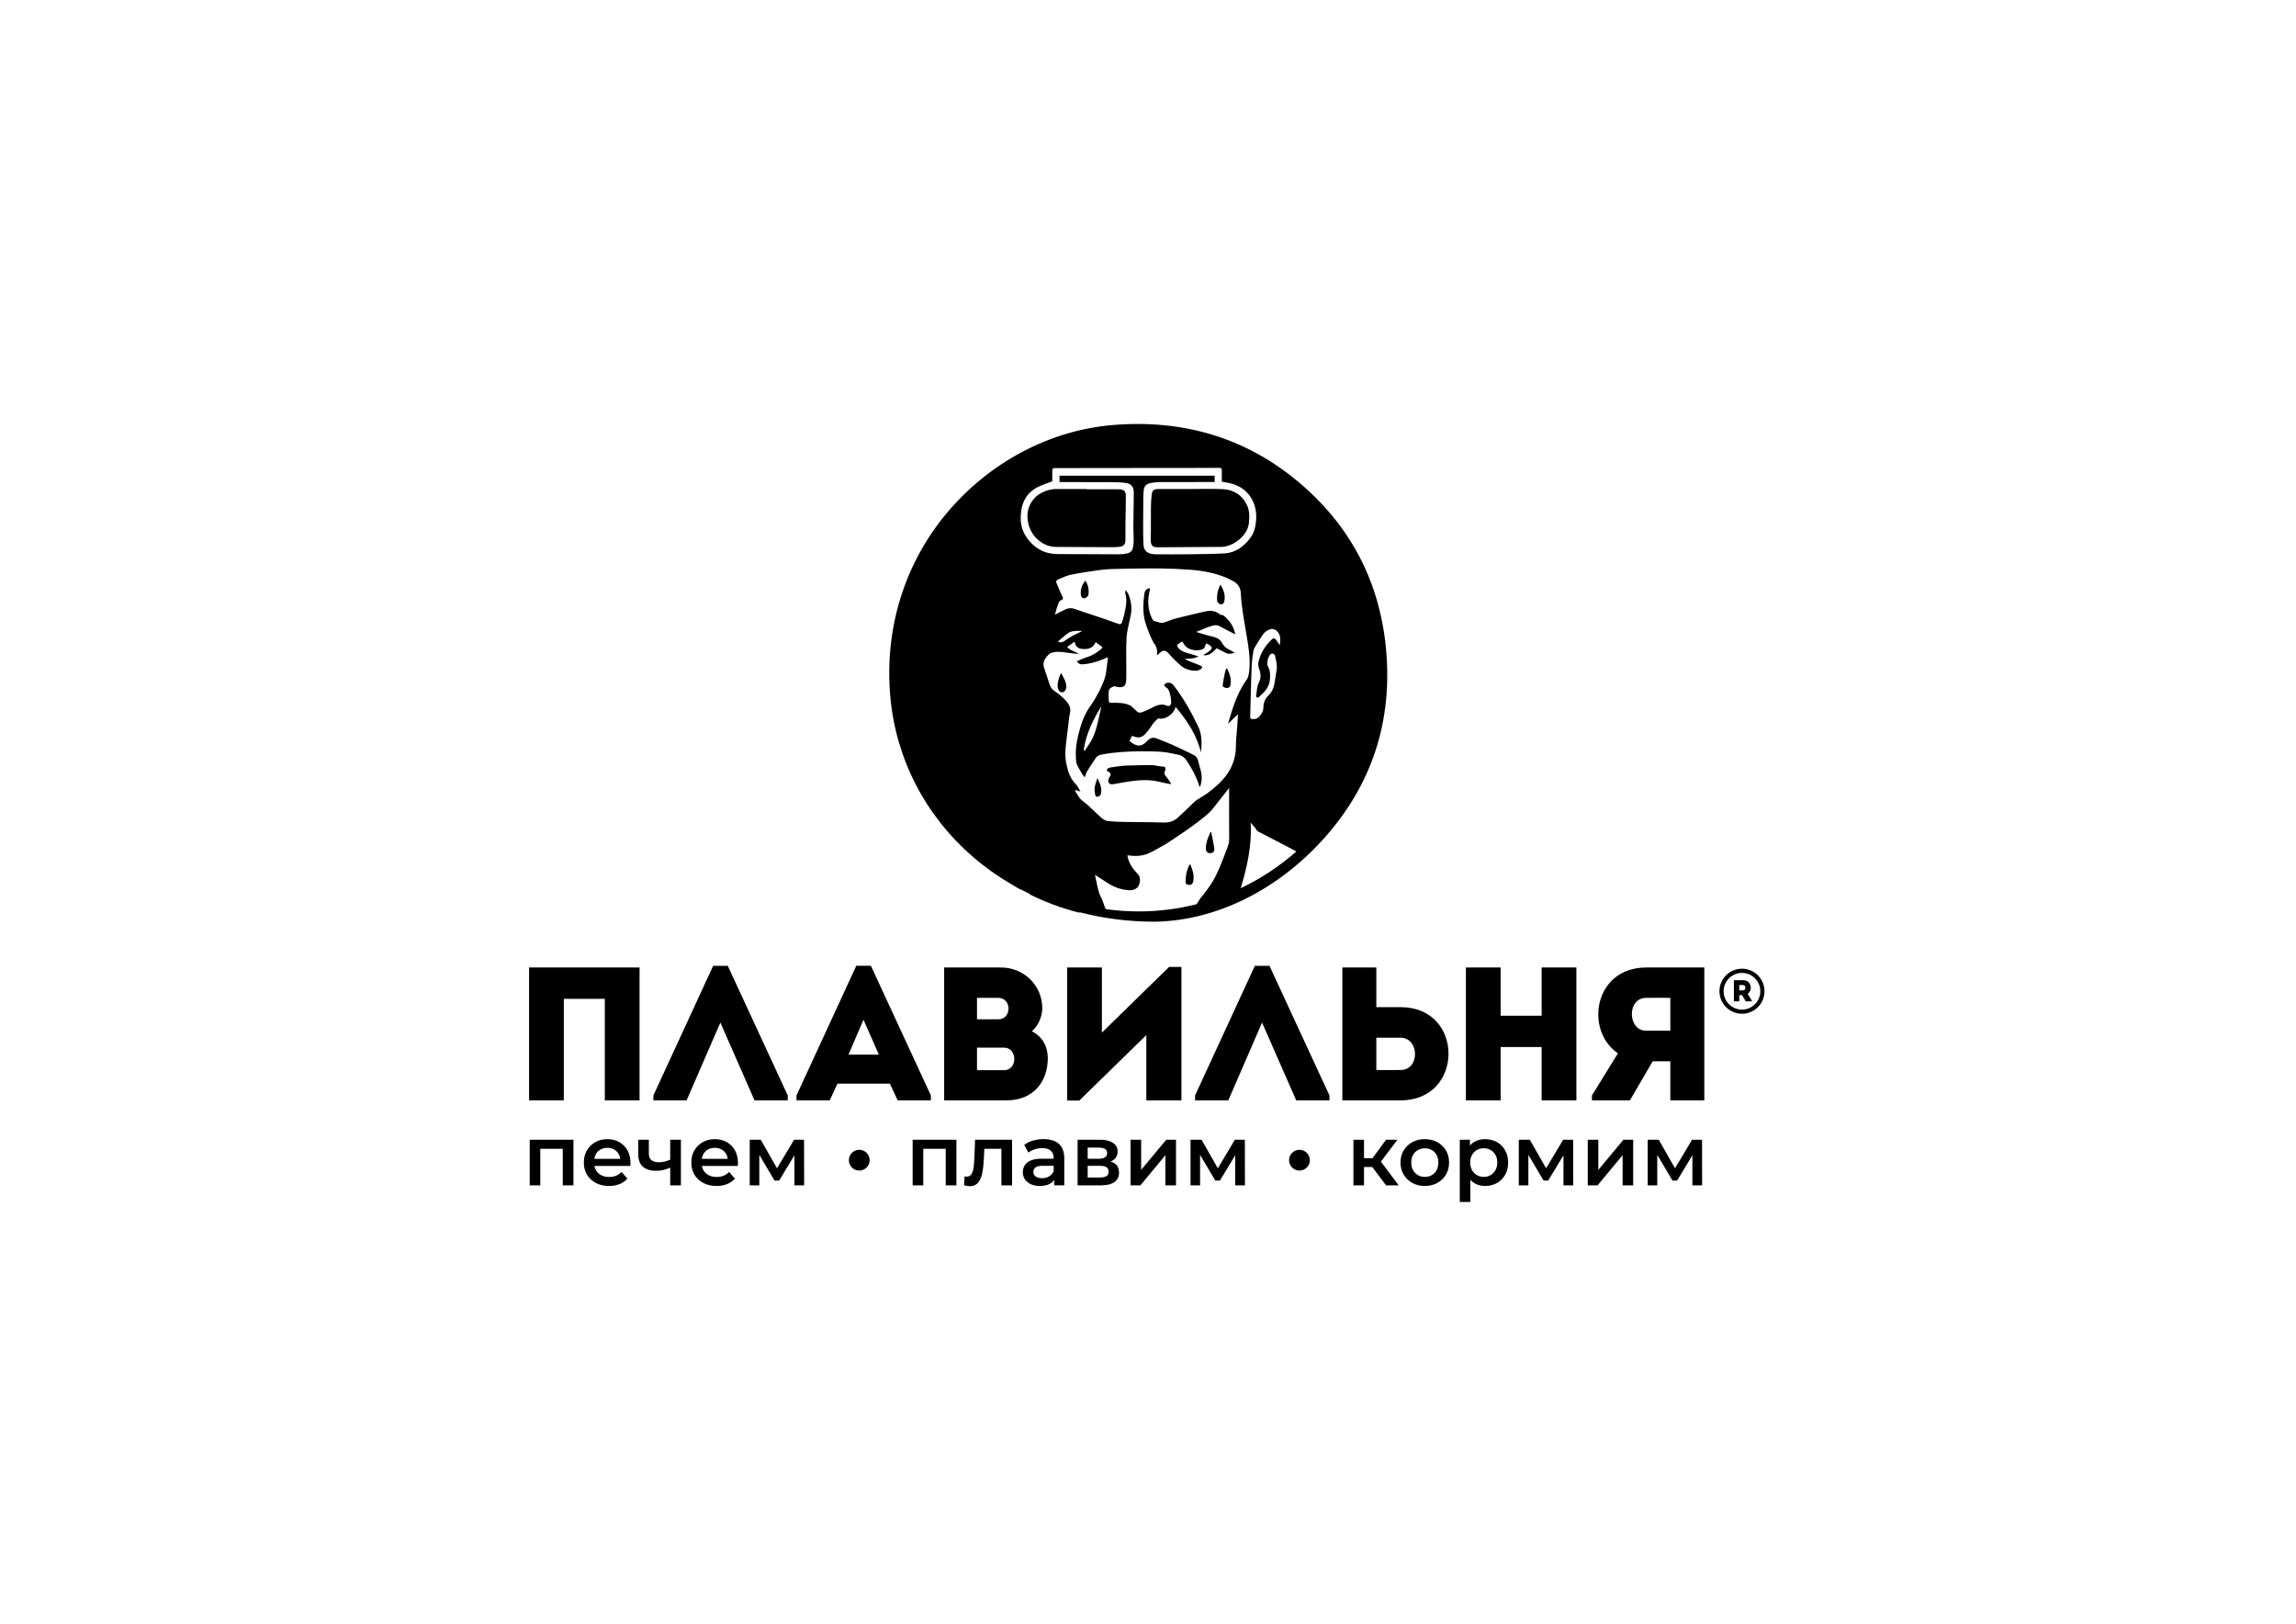 <?xml version="1.0" encoding="utf-8"?>
<!-- Generator: Adobe Illustrator 24.0.1, SVG Export Plug-In . SVG Version: 6.00 Build 0)  -->
<svg version="1.1" id="Layer_1" xmlns="http://www.w3.org/2000/svg" xmlns:xlink="http://www.w3.org/1999/xlink" x="0px" y="0px"
	 viewBox="0 0 841.89 595.28" style="enable-background:new 0 0 841.89 595.28;" xml:space="preserve">
<style type="text/css">
	.st0{fill-rule:evenodd;clip-rule:evenodd;}
</style>
<g>
	<g>
		<path d="M427.28,282.46c0.19-0.29,0.04-0.87-0.1-1.25c-0.05-0.14-0.55-0.13-0.85-0.17c-0.47-0.06-0.95-0.08-1.41-0.15
			c-0.84-0.12-1.68-0.39-2.52-0.39c-3.16,0.01-6.31,0.03-9.46,0.18c-1.83,0.08-3.66,0.37-5.48,0.64c-0.69,0.1-1.45,0.27-1.68,1.19
			c1.98,1.09,1.64,1.42,0.88,2.72c-0.04,0.07-0.08,0.14-0.11,0.21c-0.56,1.29,0.11,2.23,1.48,2.07c0.11-0.01,0.21-0.03,0.32-0.05
			c2.57-0.42,5.14-0.94,7.72-1.23c3.03-0.34,6.07-0.37,9.07,0.4c1.43,0.37,2.89,0.59,4.33,0.87c0.05-0.08-1.14-1.95-1.85-2.77
			C427,284.03,426.66,283.43,427.28,282.46z"/>
		<path d="M388.43,248.19c-0.19,0.55-0.35,1.12-0.47,1.69c-0.21,1.03-0.27,2.07,0.18,3.06c0.49,1.06,1.79,1.2,2.44,0.23
			c0.24-0.35,0.39-0.83,0.4-1.26c0.08-1.92-0.98-3.43-1.92-5.2C388.8,247.33,388.58,247.75,388.43,248.19z"/>
		<path d="M451.15,251.29c0.47-2.23-0.2-4.25-1.2-6.2c-0.03-0.05-0.13-0.07-0.25-0.12c-0.18,0.51-0.41,0.99-0.51,1.5
			c-0.32,1.53-0.64,3.05-0.85,4.59c-0.11,0.83,0.62,1.04,1.26,1.15C450.38,252.33,451.02,251.94,451.15,251.29z"/>
		<path d="M447.64,221.53c0.75,0.07,1.15-0.28,1.34-1.36c0.37-2.09-0.33-3.94-1.44-5.86c-1.05,1.85-1.35,3.69-1.28,5.6
			C446.28,220.77,446.93,221.47,447.64,221.53z"/>
		<path d="M396.33,218.05c0.14,1.29,1.2,1.68,2.19,0.85c0.28-0.24,0.58-0.63,0.62-0.97c0.19-1.75-0.1-3.42-1.14-5.07
			C396.65,214.48,396.13,216.17,396.33,218.05z"/>
		<path d="M401.39,288.73c-0.13,0.9,0.06,1.88,0.24,2.8c0.11,0.6,0.73,0.66,1.17,0.47c0.35-0.15,0.78-0.52,0.86-0.87
			c0.5-2.11-0.33-4-1.26-5.9C402.04,286.39,401.56,287.54,401.39,288.73z"/>
		<path d="M508.18,237.45c-2.4-24.64-13.33-45.21-32.49-61.11c-19.05-15.81-41.87-22.71-67.83-20.5
			c-23.03,1.96-45.13,13.69-60.64,32.19c-15.63,18.63-23,42.59-20.76,67.45c2.05,22.78,12.87,43.66,30.46,58.8
			c4.28,3.69,8.9,6.96,13.8,9.82c1.1,0.67,2.21,1.33,3.34,1.95c0.03-0.02,0.06-0.03,0.09-0.05c1.15,0.61,2.32,1.19,3.49,1.76
			c0,0.06,0.01,0.11,0.01,0.17c5.63,2.8,11.59,5.03,17.82,6.61c0.27,0,0.53,0,0.8,0c8.61,2.21,17.64,3.36,26.89,3.36
			c0.25,0,0.51,0,0.76,0h0.01c21.98-0.49,44.28-11.47,61.18-30.13C503.03,287.97,510.8,264.31,508.18,237.45z M465.72,230.7
			c1-0.37,2.33,0.19,3.04,1.28c0.92,1.42,0.72,2.98,0.47,4.59c-0.47-0.72-0.84-1.4-1.31-2c-0.57-0.72-1-0.68-1.66-0.06
			c-2.42,2.27-4.08,5-4.82,8.22c-0.19,0.82,0,1.83,0.3,2.64c0.61,1.65,0.67,3.24-0.12,4.8c-0.8,1.57-0.72,3.31-1.05,4.97
			c-0.03,0.17,0.1,0.5,0.22,0.54c0.22,0.07,0.58,0.07,0.74-0.07c2.06-1.79,3.97-3.69,4.14-6.65c0.09-1.63,0.12-3.22-0.79-4.73
			c-0.58-0.96,0.17-3.71,1.02-4.4c0.58-0.48,1.48-0.14,1.65,0.71c0.35,1.71,0.86,3.41,0.54,5.21c-0.28,1.6-0.51,3.21-0.76,4.81
			c-0.27,1.68-0.98,3.18-2.19,4.36c-1.29,1.26-1.86,2.72-1.88,4.48c-0.01,1.42-0.78,2.53-1.72,3.51c-0.69,0.71-1.62,0.77-2.54,0.68
			c-0.51-0.05-0.59-0.44-0.58-0.88c0.08-2.65,0.13-5.29,0.21-7.94c0.1-3.64,0.17-7.27,0.35-10.9c0.08-1.75,0.32-3.5,0.62-5.23
			c0.13-0.73,0.57-1.42,0.96-2.08c0.77-1.28,1.6-2.52,2.41-3.78C463.63,231.76,464.6,231.11,465.72,230.7z M374.27,190.27
			c-0.02-2.27,0.23-4.44,1.19-6.54c1.1-2.41,2.88-4.11,5.2-5.23c1.64-0.79,3.39-1.35,5.18-2.04c0-1.07-0.02-2.33,0.01-3.58
			c0.02-1.19,0.12-1.27,1.31-1.27c8.48-0.01,16.97-0.02,25.45-0.03c10.22-0.01,20.44-0.02,30.67-0.03c1.18,0,2.35-0.05,3.53-0.03
			c1.1,0.02,1.19,0.13,1.2,1.21c0.01,1.28,0,2.57,0,3.86c1.29,0.26,2.59,0.44,3.83,0.79c6.32,1.79,9.16,7.5,8.76,13.09
			c-0.17,2.41-0.63,4.73-2.1,6.7c-2.4,3.2-5.44,5.5-9.57,5.72c-4.48,0.23-8.98,0.26-13.47,0.32c-3.85,0.05-7.71,0.02-11.56,0.01
			c-0.61,0-1.23-0.06-1.83-0.18c-1.58-0.32-2.68-1.48-2.77-3.19c-0.13-2.37-0.14-4.75-0.14-7.13c-0.01-3.37,0.02-6.74,0.06-10.11
			c0.01-1.04,0.05-2.08,0.19-3.11c0.19-1.44,1.2-2.18,2.53-2.42c1.15-0.21,2.33-0.33,3.5-0.34c6.13-0.04,12.26-0.03,18.38-0.03
			c0.5,0,1.01,0,1.57,0c0-0.81,0-1.54,0-2.31c-18.94,0-37.9,0-56.89,0c0,0.83,0,1.52,0,2.33c0.36,0,0.67,0,0.97,0
			c5.99,0,11.99-0.01,17.98,0.03c1.84,0.01,3.7,0.05,5.51,0.32c1.88,0.28,2.79,1.57,2.77,3.45c-0.04,4.31-0.12,8.62-0.15,12.92
			c-0.01,1.52,0.14,3.05,0.12,4.57c-0.01,1.01-0.1,2.03-0.33,3.01c-0.23,1.01-1.02,1.64-2.02,1.85c-0.91,0.19-1.85,0.34-2.77,0.34
			c-6.96-0.01-13.91-0.09-20.87-0.08c-2.34,0.01-4.63-0.02-6.85-0.87C378.74,200.68,374.31,196.09,374.27,190.27z M449.87,311.25
			c-2.14,5.41-3.79,10.58-7.42,15.15c-0.63,0.79-1.45,2.04-2.17,2.75c-0.11,0.11-0.76,1.17-1.48,2.33
			c-6.87,1.75-13.97,2.66-21.12,2.66c-0.07,0-0.13,0-0.2,0h0c-0.01,0-0.02,0-0.03,0c-4.04,0-8.06-0.29-12.01-0.84
			c-0.62-1.37-1.2-3.43-1.49-3.9c-1.34-2.18-1.81-5.97-2.46-8.67c1.56,1,2.93,1.84,4.27,2.74c2.51,1.68,5.22,2.74,8.26,2.92
			c1.46,0.09,3.05-0.59,3.51-1.7c0.63-1.5,0.81-3.05-0.42-4.34c-1.78-1.87-3.21-3.92-3.68-6.51c-0.01-0.07-0.02-0.14-0.03-0.27
			c2.68,0.38,5.35,0.37,7.8-0.74c0.57-0.26,1.14-0.54,1.7-0.83c0.14-0.07,0.27-0.14,0.4-0.22c1.34-0.71,2.65-1.47,3.96-2.2
			l0.01-0.01c0,0,13.51-8.56,17.11-12.67c2.1-2.67,4.2-5.34,6.31-8.02c0,1.28,0,2.39,0,3.49c0,5.11-0.02,10.22,0.03,15.33
			C450.72,308.98,450.32,310.11,449.87,311.25z M453.59,267.25c-0.15,2.05-0.41,4.11-0.41,6.16c0.02,5.95-2.56,10.58-6.88,14.48
			c-2.13,1.93-4.37,3.62-6.89,5.03c-1.41,0.79-2.51,2.13-3.72,3.25c-1.35,1.25-2.63,2.58-4.03,3.78c-1.48,1.26-3.22,1.67-5.21,1.6
			c-4.62-0.17-9.25-0.12-13.88-0.21c-2.16-0.04-4.33-0.11-6.48-0.35c-0.77-0.09-1.58-0.61-2.2-1.15c-1.77-1.55-3.43-3.22-5.17-4.81
			c-0.82-0.75-1.83-1.32-2.57-2.15c-0.77-0.87-1.31-1.95-1.95-2.94c0.09-0.1,0.18-0.2,0.27-0.3c0.51,0.21,1.66,0.57,1.72,0.54
			c-0.59-0.94-1.04-2.03-1.81-2.8c-2.13-2.15-2.85-4.83-3.43-7.67c-0.6-2.96-0.22-5.84,0.14-8.75c0.29-2.38,0.57-4.77,0.86-7.15
			c0.09-0.77,0.16-1.55,0.36-2.29c0.08-0.31,0.12-0.6,0.14-0.88c0-0.05,0.01-0.1,0.01-0.15c0.01-0.27-0.01-0.54-0.06-0.79
			c-0.01-0.05-0.02-0.1-0.03-0.15c-0.06-0.26-0.13-0.52-0.24-0.76c-0.01-0.01-0.01-0.02-0.02-0.03c-0.11-0.24-0.24-0.48-0.38-0.71
			c-0.03-0.04-0.05-0.08-0.07-0.12c-0.15-0.23-0.32-0.45-0.5-0.67c-0.05-0.06-0.1-0.12-0.15-0.18c-0.62-0.73-1.39-1.43-2.2-2.14
			c-0.72-0.63-1.52-1.16-2.3-1.71c-0.05-0.03-0.08-0.07-0.13-0.1c-0.07-0.06-0.14-0.12-0.21-0.18c-0.12-0.1-0.22-0.2-0.33-0.31
			c-0.06-0.06-0.12-0.13-0.18-0.2c-0.1-0.12-0.19-0.26-0.28-0.39c-0.04-0.06-0.09-0.13-0.12-0.19c-0.11-0.21-0.22-0.43-0.3-0.67
			c-0.73-2.17-1.47-4.33-2.16-6.51c-0.51-1.61,0.17-2.96,1.15-4.12c0.18-0.21,0.35-0.39,0.51-0.55c0.02-0.02,0.04-0.03,0.06-0.05
			c0.15-0.14,0.3-0.26,0.45-0.36c0.01-0.01,0.02-0.01,0.04-0.02c0.16-0.1,0.32-0.19,0.49-0.25c0,0,0.01,0,0.01,0
			c0.17-0.06,0.35-0.1,0.54-0.12c0.4-0.15,1.79-0.5,4.81,0.03c0,0,0-0.01,0-0.01c1.54,0.24,4.67,0.55,4.69,0.47
			c-1.3-0.89-3.03-1.11-4.26-2.54c0.91-0.63,1.75-1.22,2.75-1.91c0.43,2.41,1.97,2.72,3.8,2.7c1.89-0.02,3.21-0.84,3.89-2.53
			c0.82,0.61,1.61,1.18,2.53,1.86c-0.08,0.11-0.21,0.42-0.44,0.62c-1.58,1.32-3.27,2.44-5.3,3.04c-1.24,0.37-2.4,0.96-3.64,1.47
			c0.51,0.94,1.18,1.18,1.98,1.14c2.64-0.13,5.13-0.87,7.57-1.84c0.56-0.23,1.11-0.47,1.8-0.76c-0.12,1.15-0.2,2.18-0.35,3.21
			c-0.2,1.4-0.29,2.84-0.71,4.17c-0.55,1.74-1.27,3.44-2.1,5.06c-0.97,1.87-2.03,3.71-3.25,5.41c-1.97,2.74-3.13,5.78-4.01,8.99
			c-0.72,2.63-1.28,5.28-1.36,8.02c-0.01,0.49,0.02,3.27,0.29,4.12c0.27,0.85,2.59,4.93,2.93,4.93c0.34,0,0.4-1.12,0.71-1.66
			c1.06-1.85,2.29-3.61,3.47-5.39c0.56-0.85,1.49-1.06,2.42-1.24c4.38-0.82,8.81-1.07,13.25-1.12c2.88-0.03,5.77-0.02,8.64,0.2
			c2.01,0.15,3.99,0.68,5.97,1.07c1.33,0.27,2.29,1.07,3.03,2.19c1.91,2.89,3.54,5.91,4.59,9.22c0.03,0.1,0.09,0.19,0.23,0.46
			c0.79-2.11,0.82-4.1,0.3-6.12c-0.28-1.06-0.62-2.1-0.84-3.17c-0.24-1.19-0.83-2.09-1.91-2.61c-2.54-1.24-5.08-2.48-7.66-3.64
			c-1.77-0.8-3.61-1.46-5.41-2.2c-1.57-0.65-2.47-0.5-3.71,0.69c-0.08,0.07-0.15,0.15-0.23,0.23c-1.87,2.09-3.89,2.11-6.37-0.16
			c0.31-0.59,0.63-1.2,0.96-1.84c0.22,0.08,0.41,0.14,0.6,0.22c1.37,0.55,2.67,0.47,3.75-0.45c0.09-0.07,0.17-0.14,0.26-0.23
			c0.3-0.31,0.58-0.64,0.86-0.97c0.55-0.64,1.08-1.31,1.52-2.03c0.72-1.16,1.57-2.14,2.61-2.93c0.08,0.01,0.16,0.02,0.24,0.04
			c2.46,0.47,5.55-1.68,6.1-4.29c4.26,5.09,7.81,10.34,9.31,16.76c0.3-3.22,0.48-6.41-0.98-9.47c-2.52-5.29-5.37-10.37-8.95-15.03
			c-0.79-1.03-1.69-1.33-2.8-0.93c-0.84,0.31-0.93,0.78-0.27,1.4c0.08,0.07,0.16,0.16,0.26,0.19c1.41,0.47,1.81,4.55,1.84,5.37
			c0.03,0.99-0.66,1.69-1.49,1.32c-2.37-1.04-4.28,0.02-6.25,1.08c-1.02,0.55-2.12,0.99-3.23,1.36c-0.42,0.14-1.1,0.09-1.4-0.17
			c-0.78-0.69-1.54-1.4-2.28-2.12l0,0c0,0-1.54-1.17-4.91-1.21c-0.02,0-0.04-0.01-0.06-0.01c-0.96,0-1.83,0.02-2.7-0.02
			c-0.2-0.01-0.56-0.28-0.56-0.45c-0.06-1.3-0.13-2.61-0.03-3.9c0.06-0.76,1.16-1.54,2.09-1.73c4.49,1.3,4.31-0.96,4.35-4.14
			c-0.01-3.03-0.02-6.06-0.03-9.09l-0.01,0c0,0,0-0.24,0.01-0.62c0-0.13,0-0.26,0-0.39c0-0.03,0-0.05,0-0.08
			c0-0.07,0.01-0.12,0.01-0.18c0.02-1.07,0.06-2.57,0.12-3.59c0.1-1.72,1.1-5.99,1.1-5.99l0.01,0c0,0,0,0,0,0
			c0.13-0.62,0.27-1.25,0.4-1.87c0.56-2.65,0.16-5.2-0.8-7.68c-0.23-0.58-0.68-1.08-1.03-1.62c-0.07,0.04-0.24,0.96-0.13,1.34
			c0.77,2.66,0.11,5.23-0.46,7.8c-0.22,0.98-0.53,1.95-0.87,2.9c-0.09,0.24-0.48,0.52-0.73,0.51c-0.24-0.01-4.83-1.7-5.79-2.01
			c-2.63-0.85-5.24-1.76-7.85-2.64c-1.03-0.35-2.06-0.7-3.1-1.05c-1.07-0.35-2.13-0.24-3.12,0.22c-1.29,0.6-2.55,1.28-3.92,1.97
			c0.24-0.83,0.47-1.68,0.73-2.52c0.16-0.51,0.38-0.99,0.55-1.5c0.22-0.69,0.5-1.26,1.32-1.42c0.18-0.04,0.43-0.55,0.36-0.77
			c-0.15-0.53-0.49-1-0.71-1.51c-0.57-1.31-1.12-2.63-1.67-3.95c-0.28-0.65,0.11-1.08,0.62-1.28c1.57-0.63,3.13-1.42,4.77-1.74
			c1.79-0.35,3.58-0.67,5.38-0.95c0.59-0.09,1.19-0.17,1.79-0.26c1.02-0.15,2.05-0.31,3.07-0.44c0.11-0.01,0.23-0.02,0.34-0.03
			c0.23-0.03,0.46-0.07,0.69-0.1c2.46-0.3,4.96-0.31,7.45-0.36c0.74-0.01,1.47-0.02,2.21-0.04c1.38-0.03,2.75-0.05,4.13-0.07
			c2.49-0.03,4.98-0.05,7.46-0.02c3.69,0.04,7.38,0.19,11.06,0.46c4.63,0.35,9.19,1.17,13.5,3.02c0.9,0.39,1.78,0.85,2.63,1.35
			c1.64,0.95,2.41,2.45,2.5,4.3c0.31,6.09,1.63,12.04,2.55,18.05c0.07,0.48,0.15,0.97,0.21,1.46c0.02,0.12,0.03,0.24,0.05,0.35
			c0.05,0.37,0.1,0.73,0.14,1.1c0.02,0.19,0.04,0.37,0.06,0.56c0.03,0.3,0.07,0.6,0.09,0.9c0.02,0.2,0.03,0.4,0.04,0.6
			c0.02,0.29,0.04,0.57,0.06,0.86c0.01,0.2,0.01,0.41,0.02,0.61c0.01,0.28,0.02,0.57,0.02,0.85c0,0.21-0.01,0.42-0.01,0.64
			c0,0.28,0,0.55-0.02,0.83c-0.01,0.21-0.03,0.43-0.05,0.64c-0.02,0.27-0.03,0.55-0.06,0.82c-0.02,0.22-0.06,0.43-0.09,0.65
			c-0.04,0.26-0.06,0.52-0.11,0.78c0,0.01,0,0.01,0,0.02c0,0.01,0,0.03-0.01,0.04c-0.14,0.79-0.43,1.56-0.95,2.17
			c-0.01,0.01-0.02,0.02-0.03,0.04c-0.01,0.01-0.02,0.03-0.03,0.04c-3.26,4.7-4.9,10.07-6.47,15.47c-0.03,0.1-0.02,0.2-0.03,0.29
			c1.13-1.11,2.26-2.21,3.39-3.31c0,0,0,0,0,0c0.08,0.04,0.08,0.04,0.16,0.08C453.86,263.8,453.72,265.52,453.59,267.25z
			 M387.88,235.23c1.29-1.09,2.5-2.23,3.85-3.19c0.61-0.43,1.47-0.61,2.23-0.7c0.96-0.12,1.95-0.03,2.92-0.03
			c0,0.07-2.32,1.11-3.4,1.68c-1.15,0.61-2.23,1.36-3.3,2.09C389.41,235.62,388.67,235.6,387.88,235.23z M403.88,258.89
			c-1,4.1-1.56,8.34-3.47,12.17c-0.59,1.18-1.42,2.25-2.14,3.37c-0.19,0.29-0.36,0.58-0.54,0.87c-0.12-0.1-0.4-0.2-0.29-0.84
			C398.37,268.77,400.85,263.73,403.88,258.89z M454.93,325.64c2.37-7.81,4.15-15.7,3.65-24.08c0.53,0.62,1.09,1.21,1.59,1.85
			c0.32,0.41,0.61,0.85,0.88,1.29l8.51,4.4c0,0,0,0,0,0c0.16,0.08,0.32,0.17,0.48,0.25l0.85,0.44l0,0.01
			c1.49,0.78,2.98,1.56,4.47,2.35C469.17,317.6,462.29,322.14,454.93,325.64z"/>
		<path d="M436.5,179.29C436.5,179.28,436.5,179.28,436.5,179.29c-3.96-0.01-7.92-0.01-11.87,0c-1.49,0-2.15,0.51-2.32,1.96
			c-0.18,1.46-0.27,2.93-0.29,4.39c-0.04,3.08-0.01,6.15-0.02,9.23c0,1.17-0.11,2.35-0.04,3.52c0.1,1.65,0.79,2.26,2.47,2.25
			c7.78-0.03,15.56-0.08,23.34-0.14c4.59-0.04,9.71-4.27,10.16-8.65c0.24-2.3,0.31-4.54-0.68-6.66c-1.77-3.76-4.91-5.67-8.95-5.86
			C444.37,179.14,440.43,179.29,436.5,179.29z"/>
		<path d="M407.69,200.61c0.91,0,1.82-0.03,2.72-0.13c1.58-0.18,2.23-0.87,2.26-2.45c0.03-1.95-0.01-3.9,0.01-5.86
			c0.04-3.45,0.14-6.9,0.14-10.35c0-1.69-0.72-2.41-2.4-2.43c-3.96-0.04-7.92-0.01-11.87-0.01c0-0.03,0-0.07,0-0.1
			c-3.69,0-7.38-0.01-11.07,0.01c-0.72,0-1.46,0.01-2.15,0.17c-3.31,0.75-6.03,2.3-7.61,5.5c-1.22,2.47-1.22,4.97-0.51,7.55
			c1.25,4.56,5.5,7.98,9.95,8C394,200.55,400.85,200.59,407.69,200.61z"/>
		<path d="M444.12,305.07c-0.09-0.02-0.17-0.03-0.26-0.05c-0.44,1.11-0.97,2.2-1.31,3.34c-0.26,0.9-0.42,1.88-0.39,2.82
			c0.04,1.09,0.78,1.67,1.7,1.61c0.96-0.06,1.55-0.67,1.38-1.84C444.97,308.97,444.5,307.02,444.12,305.07z"/>
		<path d="M436.2,316.96c-1.1,2.04-1.49,4.25-1.48,6.54c0,0.27,0.35,0.7,0.63,0.79c1.18,0.38,1.97-0.06,2.2-1.28
			c0.42-2.18-0.28-4.18-1.12-6.15C436.3,316.92,436.22,316.93,436.2,316.96z"/>
		<path d="M452.79,239.3c-0.85-0.47-1.65-0.91-2.45-1.35c0,0-0.01,0-0.01,0c-0.02-0.01-0.04-0.03-0.06-0.04
			c-0.17-0.09-0.33-0.18-0.5-0.28c0,0,0.01,0,0.01-0.01c-1.25-0.84-1.82-2.14-1.86-2.24c-0.97-1.42-2.4-1.8-3.95-2.16
			c-1.77-0.4-3.5-0.98-5.39-1.53c1.53-0.63,2.83-1.2,4.17-1.71c0.77-0.29,1.56-0.52,2.36-0.71c0.81-0.19,1.56,0.01,2.3,0.42
			c1.75,0.96,3.53,1.85,5.31,2.77c0.07-0.04,0.14-0.08,0.2-0.12c-0.21-0.69-0.36-1.41-0.65-2.07c-0.79-1.82-2.02-3.33-3.56-4.57
			c-0.25-0.2-0.66-0.23-0.99-0.32c-0.12-0.04-0.29-0.01-0.37-0.08c-1.43-1.28-3.07-1.52-4.8-1.26c-0.26,0.04-0.53,0.09-0.81,0.16
			c-3.47,0.81-6.94,1.6-10.39,2.49c-1.51,0.39-2.97,1-4.55,1.55c-1.47,0.35-2.16-0.31-3.03-0.42c-0.39-0.05-0.92-0.27-1.09-0.57
			c-1.43-2.66-1.89-5.53-1.52-8.52c0.13-1.02,0.38-2.03,0.57-3.03c-1.02-0.07-1.91,0.57-2.1,1.9c-0.25,1.66-0.39,3.34-0.4,5.01
			c-0.01,0.54,0.02,1.07,0.05,1.6c0.02,0.25,0.04,0.5,0.06,0.75c0.02,0.23,0.06,0.45,0.09,0.68c0.1,0.72,0.23,1.43,0.42,2.14
			c0,0,0,0,0,0c0.16,0.56,0.33,1.1,0.5,1.61c0.1,0.29,0.19,0.58,0.31,0.87c0,0-0.01,0-0.01,0c1.16,3.28,2.27,5.21,2.32,5.31
			c0,0,0,0,0,0c0.22,0.26,0.4,0.53,0.57,0.82c0.05,0.08,0.1,0.17,0.14,0.25c0.06,0.11,0.11,0.23,0.17,0.35
			c0.05,0.12,0.1,0.24,0.14,0.37c0.03,0.1,0.07,0.2,0.1,0.3c0.06,0.22,0.11,0.45,0.15,0.69c0.01,0.09,0.02,0.17,0.03,0.26
			c0.02,0.19,0.03,0.38,0.03,0.57c0,0.09,0,0.17,0,0.26c-0.01,0.28-0.03,0.57-0.07,0.87c0.5-0.46,0.82-0.8,1.18-1.09c0,0,0,0,0,0
			c1.12-0.92,1.94-0.87,2.93,0.18c0,0,0.01,0.01,0.01,0.01c0,0,0,0,0,0c0.41,0.43,0.81,0.88,1.22,1.31
			c0.41,0.44,0.82,0.88,1.24,1.31c0.7,0.7,1.44,1.35,2.19,2c1.59,1.38,3.53,1.85,5.56,1.87c0.15,0,0.31-0.02,0.47-0.05
			c0.07-0.02,0.14-0.04,0.22-0.07c0.09-0.03,0.17-0.05,0.26-0.08c0.07-0.03,0.14-0.06,0.21-0.09c0.09-0.04,0.17-0.07,0.25-0.12
			c0.06-0.03,0.11-0.06,0.16-0.09c0.09-0.05,0.18-0.1,0.26-0.16c0,0,0,0,0,0c0.57-0.37,0.53-0.9-0.08-1.17
			c-0.02-0.01-0.04-0.02-0.07-0.03c-0.52-0.22-1.05-0.42-1.58-0.63c-0.86-0.34-1.73-0.67-2.58-1.01c-0.58-0.23-1.13-0.53-1.67-0.89
			c1.7,0.01,3.36,0.01,5.05-0.88c-1.51-0.45-2.89-0.88-4.29-1.28c-1.26-0.36-2.41-0.9-3.24-1.94c-0.2-0.25-0.33-0.87-0.19-1.01
			c0.48-0.49,1.1-0.84,1.69-1.21c0.03-0.02,0.35,0.3,0.44,0.5c1.23,2.64,4.5,3.05,6.64,2.51c0.77-0.2,1.29-0.68,1.43-1.53
			c0.13-0.79,0.43-0.88,1.1-0.46c0.04,0.03,0.09,0.06,0.13,0.09c1.52,1.01,1.55,1.4,0.09,2.55c-0.64,0.51-1.38,0.88-2.08,1.31
			c0.65,0.2,1.75,0.11,2.75-0.53c0.8-0.51,1.43-1.28,2.18-1.97c1.02,0.52,2.13,1.07,3.24,1.65
			C450.46,239.92,451.57,239.69,452.79,239.3z"/>
	</g>
	<g>
		<g>
			<g>
				<path d="M234.51,403.42c-4.25,0-8.49,0-12.74,0v-37.23h-15.03v37.23c-4.25,0-8.56,0-12.74,0V354.7c4.18,0,8.49,0,40.51,0V403.42
					z"/>
				<path d="M251.76,403.42h-12.18v-1.81l21.92-47.53h5.36l21.99,47.53v1.81h-12.18l-12.53-28.53L251.76,403.42z"/>
				<path d="M326.3,397.29h-19.21l-2.85,6.12h-12.18v-1.81l21.92-47.53h5.36l21.99,47.53v1.81h-12.18L326.3,397.29z M316.62,373.84
					l-5.5,12.81h11.14L316.62,373.84z"/>
				<path d="M378.36,378.08c3.97,2.02,5.85,5.64,5.85,9.95c-0.07,8.49-5.22,15.38-15.17,15.38H346.2V354.7h20.81
					c8.42,0,15.17,6.54,15.17,14.96C382.18,372.58,380.72,376.13,378.36,378.08z M358.24,365.83v7.86h7.86
					c4.94,0,4.94-7.86-0.07-7.86H358.24z M358.24,384.07v8.28h9.95c5.01,0,4.94-8.28-0.07-8.28H358.24z"/>
				<path d="M395.75,403.48h-4.45V354.7c4.24,0,8.49,0,12.74,0v23.87l24.64-24.08h4.52v48.93c-4.24,0-8.56,0-12.87,0v-23.94
					L395.75,403.48z"/>
				<path d="M450.39,403.42h-12.18v-1.81l21.92-47.53h5.36l21.99,47.53v1.81H475.3l-12.53-28.53L450.39,403.42z"/>
				<path d="M504.67,369.24h8.98c23.32,0,23.32,34.1,0,34.17c-7.17,0-14.41,0-21.44,0c0-16.29,0-32.5,0-48.72c4.11,0,8.28,0,12.46,0
					V369.24z M504.67,380.45c0,3.97,0,7.86,0,11.83c2.85,0,5.98,0.07,8.91,0c7.24-0.07,6.82-11.83,0-11.83H504.67z"/>
				<path d="M578.02,403.42c-4.24,0-8.49,0-12.74,0v-19.56h-15.03v19.56c-4.24,0-8.56,0-12.74,0V354.7c4.18,0,8.49,0,12.74,0v17.68
					h15.03V354.7c4.24,0,8.49,0,12.74,0V403.42z"/>
				<path d="M593.26,386.16c-12.32-8.35-8.84-31.39,10.3-31.46c7.1,0,14.34,0,21.37,0c0,16.29,0,32.5,0,48.72
					c-4.04,0-8.28,0-12.46,0v-14.34H606l-8.35,14.34h-13.92v-1.81L593.26,386.16z M612.47,377.87c0-3.9,0-8.07,0-12.04
					c-2.92,0-5.99-0.07-8.91,0c-7.1,0.07-6.75,12.04,0,12.04H612.47z"/>
			</g>
			<g>
				<g>
					<path d="M642.34,366.83v0.29h-2.22l-1.33-2.28h-1.03v2.28c-0.66,0-1.34,0-1.98,0c0-2.58,0-5.16,0-7.76c1.12,0,2.27,0,3.4,0
						c3.05,0.01,3.6,3.68,1.64,5.01L642.34,366.83z M639.18,361.14c-0.47-0.01-0.95,0-1.42,0c0,0.63,0,1.32,0,1.94h1.42
						C640.26,363.08,640.31,361.15,639.18,361.14z"/>
				</g>
				<g>
					<path d="M638.74,371.66c-4.55,0-8.26-3.71-8.26-8.26c0-4.55,3.71-8.26,8.26-8.26c4.55,0,8.26,3.71,8.26,8.26
						C647,367.96,643.29,371.66,638.74,371.66z M638.74,356.68c-3.71,0-6.73,3.02-6.73,6.73s3.02,6.73,6.73,6.73
						c3.71,0,6.73-3.02,6.73-6.73S642.45,356.68,638.74,356.68z"/>
				</g>
			</g>
		</g>
		<g>
			<g>
				<path d="M194.23,434.57v-16.73h16.04v16.73h-3.92v-14.35l0.88,0.94H197.2l0.91-0.94v14.35H194.23z"/>
				<path d="M223.32,434.79c-1.86,0-3.48-0.37-4.87-1.11c-1.39-0.74-2.46-1.75-3.23-3.04c-0.76-1.29-1.14-2.76-1.14-4.43
					c0-1.67,0.37-3.15,1.11-4.43c0.74-1.28,1.76-2.3,3.07-3.04c1.3-0.74,2.79-1.11,4.46-1.11c1.63,0,3.08,0.36,4.35,1.08
					c1.27,0.72,2.28,1.73,3.01,3.02c0.73,1.29,1.1,2.83,1.1,4.6c0,0.15-0.01,0.33-0.02,0.55c-0.01,0.22-0.03,0.41-0.05,0.58h-13.94
					v-2.6h11.87l-1.57,0.81c0.02-0.94-0.17-1.78-0.58-2.52c-0.41-0.74-0.97-1.32-1.68-1.72s-1.55-0.61-2.51-0.61
					c-0.94,0-1.78,0.2-2.52,0.61c-0.74,0.41-1.31,0.99-1.71,1.74c-0.4,0.75-0.6,1.62-0.6,2.6v0.63c0,1,0.22,1.89,0.67,2.66
					c0.45,0.77,1.09,1.37,1.93,1.8c0.83,0.43,1.81,0.64,2.91,0.64c0.94,0,1.79-0.16,2.54-0.47c0.75-0.31,1.42-0.77,2-1.38l2.13,2.44
					c-0.77,0.88-1.73,1.55-2.87,2.01S224.79,434.79,223.32,434.79z"/>
				<path d="M240.71,429.24c-2.13,0-3.77-0.49-4.93-1.47c-1.16-0.98-1.74-2.52-1.74-4.6v-5.33h3.88v5.07c0,1.13,0.32,1.94,0.97,2.44
					c0.65,0.5,1.53,0.75,2.66,0.75c0.75,0,1.51-0.09,2.27-0.28c0.76-0.19,1.5-0.45,2.21-0.78v2.91c-0.79,0.38-1.63,0.68-2.52,0.92
					C242.62,429.12,241.69,429.24,240.71,429.24z M245.75,434.57v-16.73h3.92v16.73H245.75z"/>
				<path d="M262.73,434.79c-1.86,0-3.48-0.37-4.87-1.11c-1.39-0.74-2.46-1.75-3.23-3.04c-0.76-1.29-1.14-2.76-1.14-4.43
					c0-1.67,0.37-3.15,1.11-4.43c0.74-1.28,1.76-2.3,3.07-3.04c1.3-0.74,2.79-1.11,4.46-1.11c1.63,0,3.08,0.36,4.35,1.08
					s2.28,1.73,3.01,3.02c0.73,1.29,1.1,2.83,1.1,4.6c0,0.15-0.01,0.33-0.02,0.55c-0.01,0.22-0.03,0.41-0.05,0.58h-13.94v-2.6h11.87
					l-1.57,0.81c0.02-0.94-0.17-1.78-0.58-2.52c-0.41-0.74-0.97-1.32-1.68-1.72s-1.55-0.61-2.51-0.61c-0.94,0-1.78,0.2-2.52,0.61
					c-0.74,0.41-1.31,0.99-1.71,1.74c-0.4,0.75-0.6,1.62-0.6,2.6v0.63c0,1,0.22,1.89,0.67,2.66c0.45,0.77,1.09,1.37,1.93,1.8
					c0.83,0.43,1.81,0.64,2.91,0.64c0.94,0,1.79-0.16,2.54-0.47c0.75-0.31,1.42-0.77,2.01-1.38l2.13,2.44
					c-0.77,0.88-1.73,1.55-2.87,2.01S264.19,434.79,262.73,434.79z"/>
				<path d="M274.91,434.57v-16.73h4.04l6.77,11.87h-1.63l7.08-11.87h3.66l0.03,16.73h-3.57v-12.5l0.66,0.38l-6.26,10.37H284
					l-6.3-10.65l0.72-0.19v12.59H274.91z"/>
				<path d="M334.65,434.57v-16.73h16.04v16.73h-3.92v-14.35l0.88,0.94h-10.02l0.91-0.94v14.35H334.65z"/>
				<path d="M355.66,434.88c-0.31,0-0.65-0.03-1.02-0.09c-0.37-0.06-0.75-0.15-1.14-0.25l0.19-3.26c0.14,0.02,0.28,0.04,0.41,0.06
					c0.12,0.02,0.24,0.03,0.34,0.03c0.65,0,1.15-0.2,1.52-0.61c0.37-0.41,0.64-0.94,0.81-1.61c0.18-0.67,0.3-1.43,0.36-2.29
					c0.06-0.86,0.12-1.71,0.16-2.57l0.25-6.45h13.56v16.73h-3.91V420.1l0.91,1.07h-7.96l0.85-1.1l-0.22,4.45
					c-0.06,1.46-0.18,2.83-0.35,4.1c-0.17,1.27-0.43,2.37-0.8,3.29c-0.36,0.92-0.87,1.64-1.52,2.18
					C357.46,434.61,356.65,434.88,355.66,434.88z"/>
				<path d="M381.29,434.79c-1.25,0-2.35-0.22-3.29-0.64c-0.94-0.43-1.66-1.02-2.18-1.78c-0.51-0.76-0.77-1.62-0.77-2.58
					c0-0.94,0.22-1.79,0.67-2.54s1.19-1.35,2.21-1.79c1.02-0.44,2.38-0.66,4.07-0.66h4.86v2.6h-4.57c-1.32,0-2.21,0.21-2.68,0.64
					s-0.71,0.97-0.71,1.61c0,0.69,0.28,1.24,0.85,1.66c0.56,0.42,1.35,0.63,2.35,0.63c0.96,0,1.82-0.22,2.58-0.66
					c0.76-0.44,1.32-1.09,1.68-1.94l0.63,2.35c-0.38,0.98-1.04,1.74-2,2.29C384.02,434.52,382.79,434.79,381.29,434.79z
					 M386.55,434.57v-3.41l-0.19-0.69v-5.92c0-1.15-0.35-2.04-1.05-2.68c-0.7-0.64-1.76-0.96-3.18-0.96c-0.92,0-1.83,0.15-2.72,0.44
					c-0.9,0.29-1.67,0.7-2.32,1.22l-1.53-2.85c0.92-0.69,1.99-1.21,3.23-1.57c1.23-0.35,2.52-0.53,3.85-0.53
					c2.44,0,4.32,0.58,5.64,1.75c1.32,1.17,1.97,2.97,1.97,5.39v9.8H386.55z"/>
				<path d="M395.13,434.57v-16.73h8.14c2.03,0,3.62,0.37,4.78,1.11c1.16,0.74,1.74,1.81,1.74,3.21c0,1.36-0.54,2.42-1.63,3.18
					c-1.09,0.76-2.53,1.14-4.32,1.14l0.5-1c2.01,0,3.5,0.38,4.5,1.13c0.99,0.75,1.49,1.85,1.49,3.29c0,1.46-0.55,2.61-1.66,3.43
					c-1.11,0.83-2.79,1.24-5.04,1.24H395.13z M398.83,424.83h4.07c1,0,1.76-0.18,2.29-0.55c0.52-0.36,0.78-0.88,0.78-1.55
					s-0.26-1.17-0.78-1.5c-0.52-0.33-1.28-0.5-2.29-0.5h-4.07V424.83z M398.83,431.69h4.48c1.04,0,1.84-0.16,2.38-0.49
					c0.54-0.32,0.81-0.86,0.81-1.61c0-0.75-0.25-1.3-0.74-1.65c-0.49-0.34-1.28-0.52-2.36-0.52h-4.57V431.69z"/>
				<path d="M414.55,434.57v-16.73h3.88v11.06l9.21-11.06h3.57v16.73h-3.88v-11.06l-9.18,11.06H414.55z"/>
				<path d="M436.54,434.57v-16.73h4.04l6.77,11.87h-1.63l7.08-11.87h3.66l0.03,16.73h-3.57v-12.5l0.66,0.38l-6.27,10.37h-1.69
					l-6.3-10.65l0.72-0.19v12.59H436.54z"/>
				<path d="M496.27,434.57v-16.73h3.88v16.73H496.27z M499,427.83v-3.23h5.7v3.23H499z M505.76,426.64l-3.66-0.44l6.14-8.36h4.17
					L505.76,426.64z M508.24,434.57l-6.05-8.02l3.2-1.97l7.46,9.99H508.24z"/>
				<path d="M522.43,434.79c-1.69,0-3.21-0.37-4.56-1.11c-1.35-0.74-2.41-1.76-3.18-3.05c-0.77-1.29-1.16-2.77-1.16-4.42
					c0-1.69,0.39-3.17,1.16-4.45c0.77-1.27,1.83-2.28,3.16-3.02c1.34-0.74,2.86-1.11,4.57-1.11c1.73,0,3.27,0.37,4.62,1.11
					c1.35,0.74,2.4,1.75,3.16,3.02c0.76,1.27,1.14,2.76,1.14,4.45c0,1.67-0.38,3.15-1.14,4.43c-0.76,1.28-1.82,2.3-3.18,3.04
					C525.67,434.42,524.14,434.79,522.43,434.79z M522.43,431.47c0.96,0,1.82-0.21,2.57-0.64c0.75-0.43,1.34-1.04,1.77-1.85
					c0.43-0.8,0.64-1.73,0.64-2.77c0-1.07-0.21-1.99-0.64-2.77c-0.43-0.78-1.02-1.39-1.77-1.82c-0.75-0.43-1.6-0.64-2.54-0.64
					s-1.79,0.22-2.54,0.64c-0.75,0.43-1.35,1.03-1.79,1.82c-0.44,0.78-0.66,1.71-0.66,2.77c0,1.04,0.22,1.97,0.66,2.77
					c0.44,0.8,1.03,1.42,1.79,1.85C520.67,431.25,521.51,431.47,522.43,431.47z"/>
				<path d="M535.27,440.64v-22.8H539v3.95l-0.16,4.45l0.31,4.45v9.96H535.27z M544.51,434.79c-1.38,0-2.62-0.31-3.73-0.93
					c-1.11-0.62-1.98-1.56-2.63-2.83c-0.65-1.27-0.97-2.88-0.97-4.82c0-1.96,0.31-3.58,0.93-4.84c0.62-1.26,1.49-2.2,2.62-2.82
					c1.13-0.62,2.39-0.92,3.79-0.92c1.63,0,3.08,0.35,4.35,1.06c1.27,0.71,2.28,1.71,3.02,3.01c0.74,1.29,1.11,2.8,1.11,4.51
					c0,1.73-0.37,3.24-1.11,4.53c-0.74,1.28-1.75,2.28-3.02,2.99C547.59,434.43,546.14,434.79,544.51,434.79z M544.04,431.47
					c0.96,0,1.81-0.22,2.55-0.66c0.74-0.44,1.33-1.05,1.77-1.85c0.44-0.79,0.66-1.71,0.66-2.76c0-1.07-0.22-1.99-0.66-2.77
					c-0.44-0.78-1.03-1.39-1.77-1.82c-0.74-0.43-1.59-0.64-2.55-0.64c-0.92,0-1.75,0.22-2.51,0.64c-0.75,0.43-1.35,1.03-1.78,1.82
					c-0.44,0.78-0.66,1.71-0.66,2.77c0,1.04,0.22,1.96,0.66,2.76c0.44,0.79,1.03,1.41,1.78,1.85
					C542.29,431.25,543.12,431.47,544.04,431.47z"/>
				<path d="M556.91,434.57v-16.73h4.04l6.77,11.87h-1.63l7.08-11.87h3.66l0.03,16.73h-3.57v-12.5l0.66,0.38l-6.27,10.37H566
					l-6.3-10.65l0.72-0.19v12.59H556.91z"/>
				<path d="M582.19,434.57v-16.73h3.88v11.06l9.21-11.06h3.57v16.73h-3.88v-11.06l-9.18,11.06H582.19z"/>
				<path d="M604.18,434.57v-16.73h4.04l6.77,11.87h-1.63l7.08-11.87h3.66l0.03,16.73h-3.57v-12.5l0.66,0.38l-6.27,10.37h-1.69
					l-6.3-10.65l0.72-0.19v12.59H604.18z"/>
			</g>
			<g>
				<circle class="st0" cx="476.48" cy="425.34" r="3.81"/>
			</g>
			<g>
				<circle class="st0" cx="315.07" cy="425.34" r="3.81"/>
			</g>
		</g>
	</g>
</g>
</svg>
